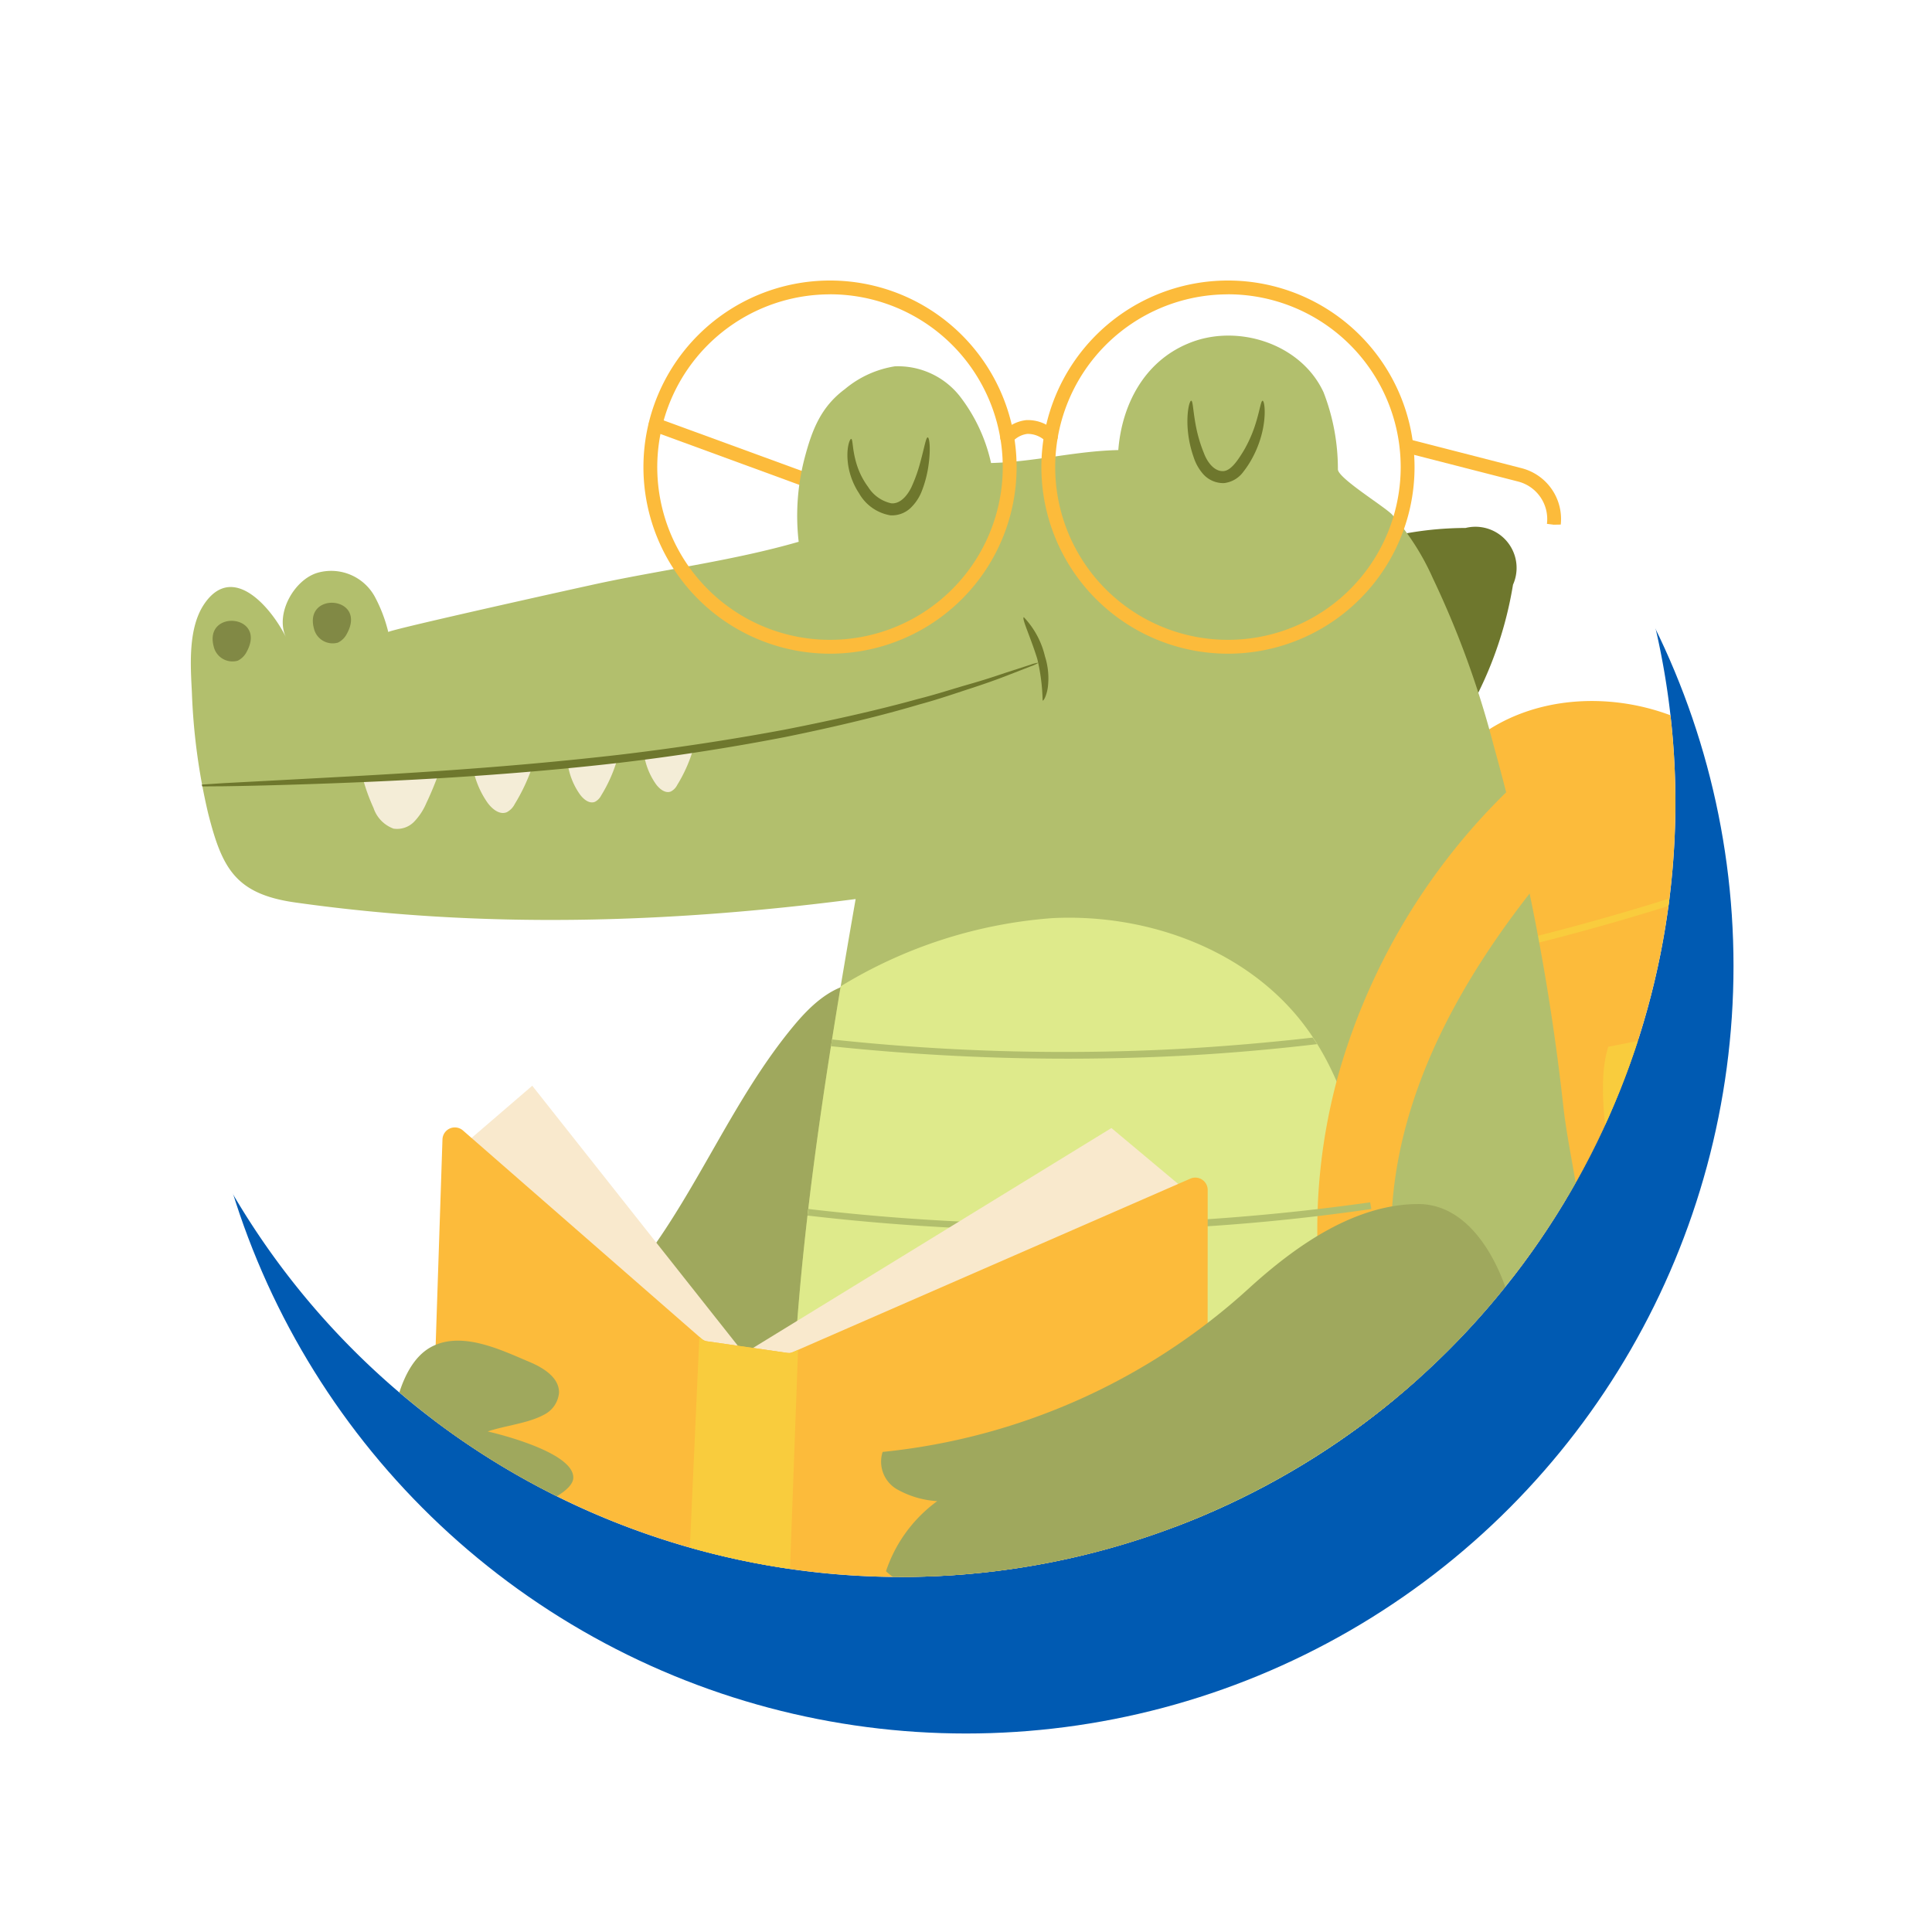 <svg xmlns="http://www.w3.org/2000/svg" xmlns:xlink="http://www.w3.org/1999/xlink" width="146" height="146" viewBox="0 0 146 146">
  <defs>
    <filter id="Ellipse_1" x="0" y="0" width="146" height="146" filterUnits="userSpaceOnUse">
      <feOffset dx="5" dy="5" input="SourceAlpha"/>
      <feGaussianBlur stdDeviation="5" result="blur"/>
      <feFlood flood-opacity="0.2"/>
      <feComposite operator="in" in2="blur"/>
      <feComposite in="SourceGraphic"/>
    </filter>
    <clipPath id="clip-path">
      <path id="Path_44" data-name="Path 44" d="M58.52,0A58.52,58.52,0,1,1,0,58.52,58.52,58.52,0,0,1,58.52,0Z" fill="#fff"/>
    </clipPath>
  </defs>
  <g id="photo-7" transform="translate(-34.583 2.13)">
    <g id="Group_14" data-name="Group 14" transform="translate(44.153)">
      <g transform="matrix(1, 0, 0, 1, -9.57, -2.13)" filter="url(#Ellipse_1)">
        <circle id="Ellipse_1-2" data-name="Ellipse 1" cx="58" cy="58" r="58" transform="translate(10 10)" fill="#005ab2"/>
      </g>
      <path id="Path_1" data-name="Path 1" d="M58.52,0A58.52,58.52,0,1,1,0,58.52,58.52,58.52,0,0,1,58.52,0Z" fill="#fff"/>
      <g id="Group_13" data-name="Group 13" clip-path="url(#clip-path)">
        <g id="Group_12" data-name="Group 12" transform="translate(4.849 19.067)">
          <path id="Path_2" data-name="Path 2" d="M52.167,368.723c3.013-.217,5.413-2.568,7.227-4.983,4.2-5.594,6.833-12.274,11.3-17.661,1.243-1.5,2.767-2.967,4.7-3.249a9.125,9.125,0,0,1,3.376.36c2.118.5,4.474,1.171,5.539,3.069a7.533,7.533,0,0,1,.538,4.372c-.576,6.51-2.148,13.072-5.709,18.553S69.8,378.95,63.3,379.626" transform="translate(-25.155 -289.728)" fill="#9fa85d"/>
          <path id="Path_3" data-name="Path 3" d="M114.53,329.006a28.186,28.186,0,0,1,7.392.341A4.561,4.561,0,0,1,125,330.864c.88,1.259.4,3.006-.324,4.359a14.446,14.446,0,0,1-3.05,3.89,25.3,25.3,0,0,0-3.852,3.528" transform="translate(-18.625 -291.181)" fill="#6e772d"/>
          <path id="Path_4" data-name="Path 4" d="M117.341,344.877a22.535,22.535,0,0,1,9.166,1.392,5.032,5.032,0,0,1,1.678.919,3.878,3.878,0,0,1,.864,3.8c-.555,2.141-2.257,3.764-3.883,5.263l-4.243,3.911" transform="translate(-18.33 -289.512)" fill="#6e772d"/>
          <path id="Path_5" data-name="Path 5" d="M118.7,365.061a19.481,19.481,0,0,1,8.182.244,5.381,5.381,0,0,1,2.037.863,4.1,4.1,0,0,1,1.225,4.1,9.689,9.689,0,0,1-2.176,3.913,32.772,32.772,0,0,1-6.139,5.78" transform="translate(-18.187 -287.429)" fill="#6e772d"/>
          <path id="Path_6" data-name="Path 6" d="M122.057,385.269a33.4,33.4,0,0,1,9.179-2.806c1.562-.24,3.479-.213,4.324,1.121a4.2,4.2,0,0,1,.093,3.306,39.789,39.789,0,0,1-3.138,8.11" transform="translate(-17.836 -285.585)" fill="#6e772d"/>
          <path id="Path_7" data-name="Path 7" d="M115.485,326.5c4.365-3.545,10.835-3.791,15.947-1.445s8.939,6.931,11.364,12a67.039,67.039,0,0,1,6.265,21.167c1.125,9.751,1.887,20.674-4.155,29.1-2.609,3.641-6.846,5.851-11.2,6.889s-8.887,1.022-13.367,1" transform="translate(-18.524 -291.745)" fill="#fcbb3b"/>
          <path id="Path_8" data-name="Path 8" d="M107.576,313.021a25.747,25.747,0,0,1,8.109-1.336,3.109,3.109,0,0,1,3.586,4.287,28.838,28.838,0,0,1-4.562,11.492" transform="translate(-19.353 -292.984)" fill="#6e772d"/>
          <path id="Path_9" data-name="Path 9" d="M140.42,397.075a20.272,20.272,0,0,1,3.661-8.791,4.672,4.672,0,0,1,3.118-2.224c1.381-.106,2.589.876,3.557,1.866a29.036,29.036,0,0,1,4.676,6.294" transform="translate(-15.913 -285.197)" fill="#6e772d"/>
          <path id="Path_10" data-name="Path 10" d="M116.522,341.648a181.911,181.911,0,0,0,25.073-7.711c-.087-.154-.184-.3-.275-.452a181.17,181.17,0,0,1-24.834,7.64Z" transform="translate(-18.42 -290.702)" fill="#f9cc3d"/>
          <path id="Path_11" data-name="Path 11" d="M118.907,375.358A127.657,127.657,0,0,0,149.33,368.4c.015-.188.023-.377.036-.566a127.072,127.072,0,0,1-30.5,7Z" transform="translate(-18.17 -287.105)" fill="#f9cc3d"/>
          <g id="Group_1" data-name="Group 1" transform="translate(34.611 10.388)">
            <path id="Path_12" data-name="Path 12" d="M72.44,309.92a.542.542,0,0,1-.18-.031l-12.87-4.714a.524.524,0,1,1,.36-.984L72.62,308.9a.524.524,0,0,1-.18,1.015Z" transform="translate(-59.045 -304.16)" fill="#fcbb3b"/>
          </g>
          <path id="Path_13" data-name="Path 13" d="M126.164,329.478a70.312,70.312,0,0,0-4.6-12.642,18.677,18.677,0,0,0-3.077-4.792c-.612-.63-4.047-2.726-4.087-3.4a16.016,16.016,0,0,0-1.083-5.833c-1.722-3.723-6.592-5.231-10.244-3.682-3.322,1.384-5,4.629-5.268,8.048-3.218.065-6.316.895-9.617.977a12.69,12.69,0,0,0-2.362-5.05,5.948,5.948,0,0,0-4.914-2.255,7.762,7.762,0,0,0-3.773,1.725c-1.8,1.336-2.471,3.06-3.029,5.168a17.22,17.22,0,0,0-.458,6.365c-4.8,1.386-9.918,2.056-14.835,3.087-1.243.261-16.222,3.584-16.179,3.735a11.259,11.259,0,0,0-1.022-2.68,3.758,3.758,0,0,0-4.271-1.814c-1.8.487-3.3,3.12-2.428,4.91-1.048-2.152-3.977-5.729-6.163-2.571-1.252,1.81-1.066,4.607-.958,6.692a47.141,47.141,0,0,0,1.231,9.17c1.044,4.1,2.026,6.086,6.575,6.728,14.153,2,28.219,1.579,42.354-.259-2.45,14.028-4.747,28.376-4.893,42.569a3.05,3.05,0,0,0,.179,1.308,3,3,0,0,0,2.078,1.332c9.227,2.61,18.915,2.719,28.42,2.155a62.264,62.264,0,0,0,13.025-1.732c4.106-1.132,6.992,1.437,10.562,3.577,3.082,1.848,6.783,3.377,10.2,2.256-3.76-5.323-5.086-11.892-5.147-18.311-.028-3.038.677-6.178.35-9.179-.3-2.752-.989-5.556-1.3-8.35a171.119,171.119,0,0,0-5.266-27.252Z" transform="translate(-27.715 -294.362)" fill="#b2bf6d"/>
          <path id="Path_14" data-name="Path 14" d="M183.064,361.966c6.232-3.817,7.722,17.586,7.856,20.632,1.023,23.506-7.995,49.561-31.428,58.792a81.4,81.4,0,0,1-23.876,5q-4.754.35-9.527.3c-7.718-.069-15.462-.953-23.1-1.355-9.061-.477-18.076-1.584-27.125-2.223-12.962-.915-25.882,1.325-38.679-.569-.959-.141-2.5-7.177-2.723-8.177a46.732,46.732,0,0,1-.931-11.461,80.421,80.421,0,0,1,3.737-21.949c7.013-.657,13.7,8.265,15.9,14.126.177.472,44.669-14.336,48.531-15.645.335-.114.4-11.806.42-12.973.072-3.7,1.349-6.539,2-10.177a188.47,188.47,0,0,0,28.263-5.976c-2.412.708,5.785,19.857,7.458,21.309,8.275,7.184,18.771,6.716,27.807,1.412,8.833-5.184,13.655-17.1,14-27.064C181.7,364.489,181.8,362.738,183.064,361.966Z" transform="translate(-27.109 -287.767)" fill="#b2bf6d"/>
          <path id="Path_15" data-name="Path 15" d="M110.6,383.414c1.412-.127,2.834-.332,4.253-.59a142.336,142.336,0,0,0-2.261-22.7c-.853-4.687-2-9.472-4.791-13.336-4.281-5.936-11.992-8.786-19.3-8.408a35.7,35.7,0,0,0-15.971,5.15c-1.985,11.912-3.644,24-3.768,35.975a3.05,3.05,0,0,0,.179,1.308,3,3,0,0,0,2.078,1.332C83.8,385.759,97.372,384.6,110.6,383.414Z" transform="translate(-23.417 -290.193)" fill="#deea8b"/>
          <g id="Group_2" data-name="Group 2" transform="translate(34.203)">
            <path id="Path_16" data-name="Path 16" d="M72.778,322.959a14.1,14.1,0,1,1,14.1-14.1,14.1,14.1,0,0,1-14.1,14.1Zm0-27.155a13.054,13.054,0,1,0,13.053,13.054A13.054,13.054,0,0,0,72.778,295.8Z" transform="translate(-58.676 -294.757)" fill="#fcbb3b"/>
          </g>
          <g id="Group_3" data-name="Group 3" transform="translate(64.274)">
            <path id="Path_17" data-name="Path 17" d="M100,322.959a14.1,14.1,0,1,1,14.1-14.1,14.1,14.1,0,0,1-14.1,14.1Zm0-27.155a13.054,13.054,0,1,0,13.053,13.054A13.054,13.054,0,0,0,100,295.8Z" transform="translate(-85.897 -294.757)" fill="#fcbb3b"/>
          </g>
          <g id="Group_4" data-name="Group 4" transform="translate(91.428 11.989)">
            <path id="Path_18" data-name="Path 18" d="M122.05,312.076l-.519-.065a2.93,2.93,0,0,0-2.187-3.2l-8.473-2.173a.524.524,0,1,1,.26-1.015L119.6,307.8a3.965,3.965,0,0,1,2.975,4.265Z" transform="translate(-110.477 -305.61)" fill="#fcbb3b"/>
          </g>
          <g id="Group_5" data-name="Group 5" transform="translate(61.17 10.543)">
            <path id="Path_19" data-name="Path 19" d="M83.611,306.137a.523.523,0,0,1-.407-.853,2.87,2.87,0,0,1,1.848-.977,2.963,2.963,0,0,1,2.208.861.524.524,0,0,1-.7.781,1.934,1.934,0,0,0-1.428-.6,1.808,1.808,0,0,0-1.118.591.523.523,0,0,1-.4.2Z" transform="translate(-83.087 -304.3)" fill="#fcbb3b"/>
          </g>
          <path id="Path_20" data-name="Path 20" d="M39.524,328.989a14.063,14.063,0,0,0,.76,2.069,2.5,2.5,0,0,0,1.516,1.57,1.792,1.792,0,0,0,1.554-.521,4.632,4.632,0,0,0,.928-1.418c.315-.658.593-1.333.85-2.016Q42.334,328.9,39.524,328.989Z" transform="translate(-26.479 -291.206)" fill="#f4edd7"/>
          <path id="Path_21" data-name="Path 21" d="M47.088,328.49a6.743,6.743,0,0,0,1,2.216c.344.489.925.978,1.477.749a1.413,1.413,0,0,0,.6-.614,14.212,14.212,0,0,0,1.329-2.825Q49.29,328.274,47.088,328.49Z" transform="translate(-25.687 -291.274)" fill="#f4edd7"/>
          <path id="Path_22" data-name="Path 22" d="M53.489,327.778a5.333,5.333,0,0,0,.911,2.362c.271.384.727.769,1.161.588a1.108,1.108,0,0,0,.47-.483,11.112,11.112,0,0,0,1.233-2.8C56,327.556,54.732,327.653,53.489,327.778Z" transform="translate(-25.016 -291.334)" fill="#f4edd7"/>
          <path id="Path_23" data-name="Path 23" d="M58.733,327.328a5.3,5.3,0,0,0,.858,2.1c.27.384.727.769,1.161.588a1.108,1.108,0,0,0,.469-.483,11.167,11.167,0,0,0,1.223-2.755C61.227,327.023,59.986,327.2,58.733,327.328Z" transform="translate(-24.467 -291.404)" fill="#f4edd7"/>
          <path id="Path_24" data-name="Path 24" d="M31.776,320.388c1.571-2.852-3.242-3.25-2.487-.412a1.453,1.453,0,0,0,1.818,1.073,1.492,1.492,0,0,0,.669-.661Z" transform="translate(-27.559 -292.319)" fill="#818945"/>
          <path id="Path_25" data-name="Path 25" d="M38.631,319.152c1.571-2.851-3.242-3.25-2.487-.411a1.453,1.453,0,0,0,1.818,1.072A1.482,1.482,0,0,0,38.631,319.152Z" transform="translate(-26.841 -292.449)" fill="#818945"/>
          <path id="Path_26" data-name="Path 26" d="M128.712,387.724c-8.007-1.134-14.18-7.2-16.792-15.013-4.434-13.259,1.151-25.539,9.325-35.8-.542-2.493-1.179-4.97-1.853-7.447a48.267,48.267,0,0,0-12.924,21.318,43.667,43.667,0,0,0,1.9,29.394c1.982,4.457,4.889,8.677,9.07,11.193a17.252,17.252,0,0,0,14.459,1.363A16.184,16.184,0,0,1,128.712,387.724Z" transform="translate(-19.645 -291.123)" fill="#fcbb3b"/>
          <path id="Path_27" data-name="Path 27" d="M139.381,344.59c-4.921.906-9.778,2-14.661,2.941-1.279,3.914.8,11.856,1.6,14.793s2.083,6.005,4.711,7.536c3.5,2.039,8.278.421,10.815-2.739s3.249-7.417,3.267-11.47a55.65,55.65,0,0,0-1.082-11.886C142.484,344.034,140.932,344.3,139.381,344.59Z" transform="translate(-17.6 -289.625)" fill="#f9cc3d"/>
          <path id="Path_28" data-name="Path 28" d="M36.224,402.9a19.422,19.422,0,0,0,3.167-2.975A3.657,3.657,0,0,0,40.2,398.6a2.057,2.057,0,0,0,.009-1.023A8.5,8.5,0,0,0,37,397.219c-.309.937-.6,1.895-.867,2.865Z" transform="translate(-26.834 -284.031)" fill="#6e772d"/>
          <path id="Path_29" data-name="Path 29" d="M39.841,410.056l2.577-2.434a7.414,7.414,0,0,0,1.608-1.908,2.508,2.508,0,0,0,.051-2.4c-.588-.966-1.888-1.183-3.019-1.161a13.743,13.743,0,0,0-4.79.964Z" transform="translate(-26.82 -283.511)" fill="#6e772d"/>
          <g id="Group_6" data-name="Group 6" transform="translate(45.53 57.213)">
            <path id="Path_30" data-name="Path 30" d="M96.753,347.98c3.839-.167,7.669-.487,11.485-.938-.1-.167-.214-.33-.323-.495q-5.076.578-10.178.861a163.788,163.788,0,0,1-26.148-.72c-.027.171-.055.34-.082.51a169.994,169.994,0,0,0,25.246.782Z" transform="translate(-68.66 -346.547)" fill="#b2bf6d"/>
            <path id="Path_31" data-name="Path 31" d="M96.921,359.8c5.218-.227,10.419-.733,15.588-1.477-.015-.081-.024-.162-.04-.243s-.034-.176-.05-.263q-7.223,1.016-14.514,1.411a164.637,164.637,0,0,1-27.548-.864c-.129-.014-.261-.032-.39-.048-.02.168-.042.335-.062.5a170.018,170.018,0,0,0,27.016.984Z" transform="translate(-68.828 -345.367)" fill="#b2bf6d"/>
            <path id="Path_32" data-name="Path 32" d="M70.459,370.158c-.5-.056-1-.122-1.5-.181-.009.169-.02.338-.028.507a170.032,170.032,0,0,0,28.093,1.11,158.477,158.477,0,0,0,17.268-1.722c-.015-.173-.025-.347-.041-.519q-8.075,1.225-16.243,1.669a164.633,164.633,0,0,1-27.549-.864Z" transform="translate(-68.93 -344.159)" fill="#b2bf6d"/>
          </g>
          <g id="Group_11" data-name="Group 11" transform="translate(0.836 9.085)">
            <g id="Group_9" data-name="Group 9" transform="translate(48.782)">
              <g id="Group_7" data-name="Group 7" transform="translate(0 2.771)">
                <path id="Path_33" data-name="Path 33" d="M78.7,305.489c-.133-.005-.245.735-.558,1.871a11.5,11.5,0,0,1-.682,1.909c-.32.65-.859,1.267-1.523,1.2a2.754,2.754,0,0,1-1.741-1.236,5.685,5.685,0,0,1-.88-1.759c-.33-1.1-.261-1.852-.4-1.868-.1-.026-.419.735-.222,2.012a5.362,5.362,0,0,0,.82,2.1,3.364,3.364,0,0,0,2.365,1.661,2.048,2.048,0,0,0,1.553-.582,3.558,3.558,0,0,0,.789-1.17,8.618,8.618,0,0,0,.553-2.136C78.937,306.257,78.82,305.492,78.7,305.489Z" transform="translate(-72.63 -305.489)" fill="#6e772d"/>
              </g>
              <g id="Group_8" data-name="Group 8" transform="translate(25.694)">
                <path id="Path_34" data-name="Path 34" d="M101.573,302.982c-.138,0-.21.767-.586,1.908a9.81,9.81,0,0,1-.863,1.9c-.394.64-.936,1.494-1.529,1.51-.652.033-1.19-.64-1.454-1.348a10.736,10.736,0,0,1-.6-2.005c-.231-1.182-.228-1.955-.363-1.966-.112-.014-.349.758-.273,2.049a8.43,8.43,0,0,0,.457,2.222,3.617,3.617,0,0,0,.71,1.263,2.038,2.038,0,0,0,1.576.692,2.094,2.094,0,0,0,1.469-.856,7.208,7.208,0,0,0,.739-1.154,7.912,7.912,0,0,0,.752-2.145C101.847,303.774,101.683,302.978,101.573,302.982Z" transform="translate(-95.889 -302.981)" fill="#6e772d"/>
              </g>
            </g>
            <path id="Path_35" data-name="Path 35" d="M91.066,321.062l-1.805.583c-.78.266-1.736.582-2.86.9s-2.388.741-3.817,1.1c-2.835.789-6.253,1.567-10.068,2.317-3.823.714-8.051,1.372-12.512,1.9-8.924,1.027-17.057,1.458-22.941,1.773-2.387.128-4.693.251-6.971.371l-1.621.108c.009.045.021.092.03.138l1.6-.011c1.648-.023,4.033-.078,6.981-.179,5.891-.206,14.041-.569,22.992-1.6,4.474-.531,8.715-1.209,12.547-1.956,3.826-.782,7.248-1.607,10.078-2.451,1.426-.383,2.688-.826,3.8-1.186s2.066-.7,2.835-1l1.771-.69a2.709,2.709,0,0,0,.6-.28,2.813,2.813,0,0,0-.639.163Z" transform="translate(-28.472 -301.105)" fill="#6e772d"/>
            <g id="Group_10" data-name="Group 10" transform="translate(62.091 16.358)">
              <path id="Path_36" data-name="Path 36" d="M86.126,324.09c.07.023.274-.316.38-.937a5.447,5.447,0,0,0-.21-2.411A6.41,6.41,0,0,0,84.7,317.79c-.175.084.482,1.434,1.01,3.123a14.684,14.684,0,0,1,.411,3.177Z" transform="translate(-84.677 -317.789)" fill="#6e772d"/>
            </g>
          </g>
          <path id="Path_37" data-name="Path 37" d="M45.608,355.034l6.037-5.193,16.4,20.74-8.822,3.946Z" transform="translate(-25.842 -288.989)" fill="#f9e9cd"/>
          <path id="Path_38" data-name="Path 38" d="M63.734,371.007l29.78-18.273,6.144,5.143L65.787,372.25Z" transform="translate(-23.944 -288.686)" fill="#f9e9cd"/>
          <path id="Path_39" data-name="Path 39" d="M46.608,352.923l18.007,15.719a.938.938,0,0,0,.482.221l5.972.861a.927.927,0,0,0,.507-.069l30-13.093a.936.936,0,0,1,1.31.858l-.022,49.172a.937.937,0,0,1-.809.927L70.21,411.894a.922.922,0,0,1-.316-.011l-6.962-1.432a.943.943,0,0,1-.409-.2L44.053,394.93a.936.936,0,0,1-.338-.751L45.058,353.6a.935.935,0,0,1,1.55-.677Z" transform="translate(-26.04 -288.69)" fill="#fcbb3b"/>
          <path id="Path_40" data-name="Path 40" d="M69.543,368.262l-6.508-.939-.353-.308L60.8,408.806l.118.1,7.348,1.511.322-.044L70.14,368Z" transform="translate(-24.251 -287.19)" fill="#f9cc3d"/>
          <path id="Path_41" data-name="Path 41" d="M41.67,381.169a9.447,9.447,0,0,0,7,6.16,4.166,4.166,0,0,0,2.162-.1,2.073,2.073,0,0,0,1.376-1.568,2.936,2.936,0,0,0-.358-1.572,14.513,14.513,0,0,0-2.838-4.118c.978.994,6.117-.827,6.2-2.3.107-1.828-5.088-3.216-6.467-3.531,1.294-.44,3.057-.614,4.238-1.258a2.056,2.056,0,0,0,1.153-1.689c0-1.132-1.174-1.859-2.217-2.3-2.13-.895-5.011-2.32-7.309-1.209-2.554,1.235-3.129,5.528-3.358,7.973a12.494,12.494,0,0,0,.418,5.512Z" transform="translate(-26.309 -287.162)" fill="#9fa85d"/>
          <path id="Path_42" data-name="Path 42" d="M123.077,372.063a21.759,21.759,0,0,0-.053-3.9c-.42-4.127-2.9-10.241-7.5-10.23-4.9.011-9.41,3.282-12.857,6.432a48.26,48.26,0,0,1-27.613,12.3,2.415,2.415,0,0,0,1.045,2.8,7.073,7.073,0,0,0,3.083.919,10.743,10.743,0,0,0-3.874,5.3,6.543,6.543,0,0,0,5.563,1.6c-1.579,1.632-3.2,4.259-1.639,5.908a4.4,4.4,0,0,0,3.353.92C96.686,393.913,121.676,389.915,123.077,372.063Z" transform="translate(-22.774 -288.141)" fill="#9fa85d"/>
          <path id="Path_43" data-name="Path 43" d="M43.112,434.76a52.381,52.381,0,0,0,.426-13.771c-.645-8.228-2.289-16.553-6.275-23.756a80.422,80.422,0,0,0-3.732,21.93,46.732,46.732,0,0,0,.931,11.461c.219,1,1.764,8.036,2.723,8.177,1.562.231,3.127.4,4.693.52a30.445,30.445,0,0,0,1.234-4.561Z" transform="translate(-27.109 -284.026)" fill="#9fa85d"/>
        </g>
      </g>
    </g>
  </g>
</svg>
